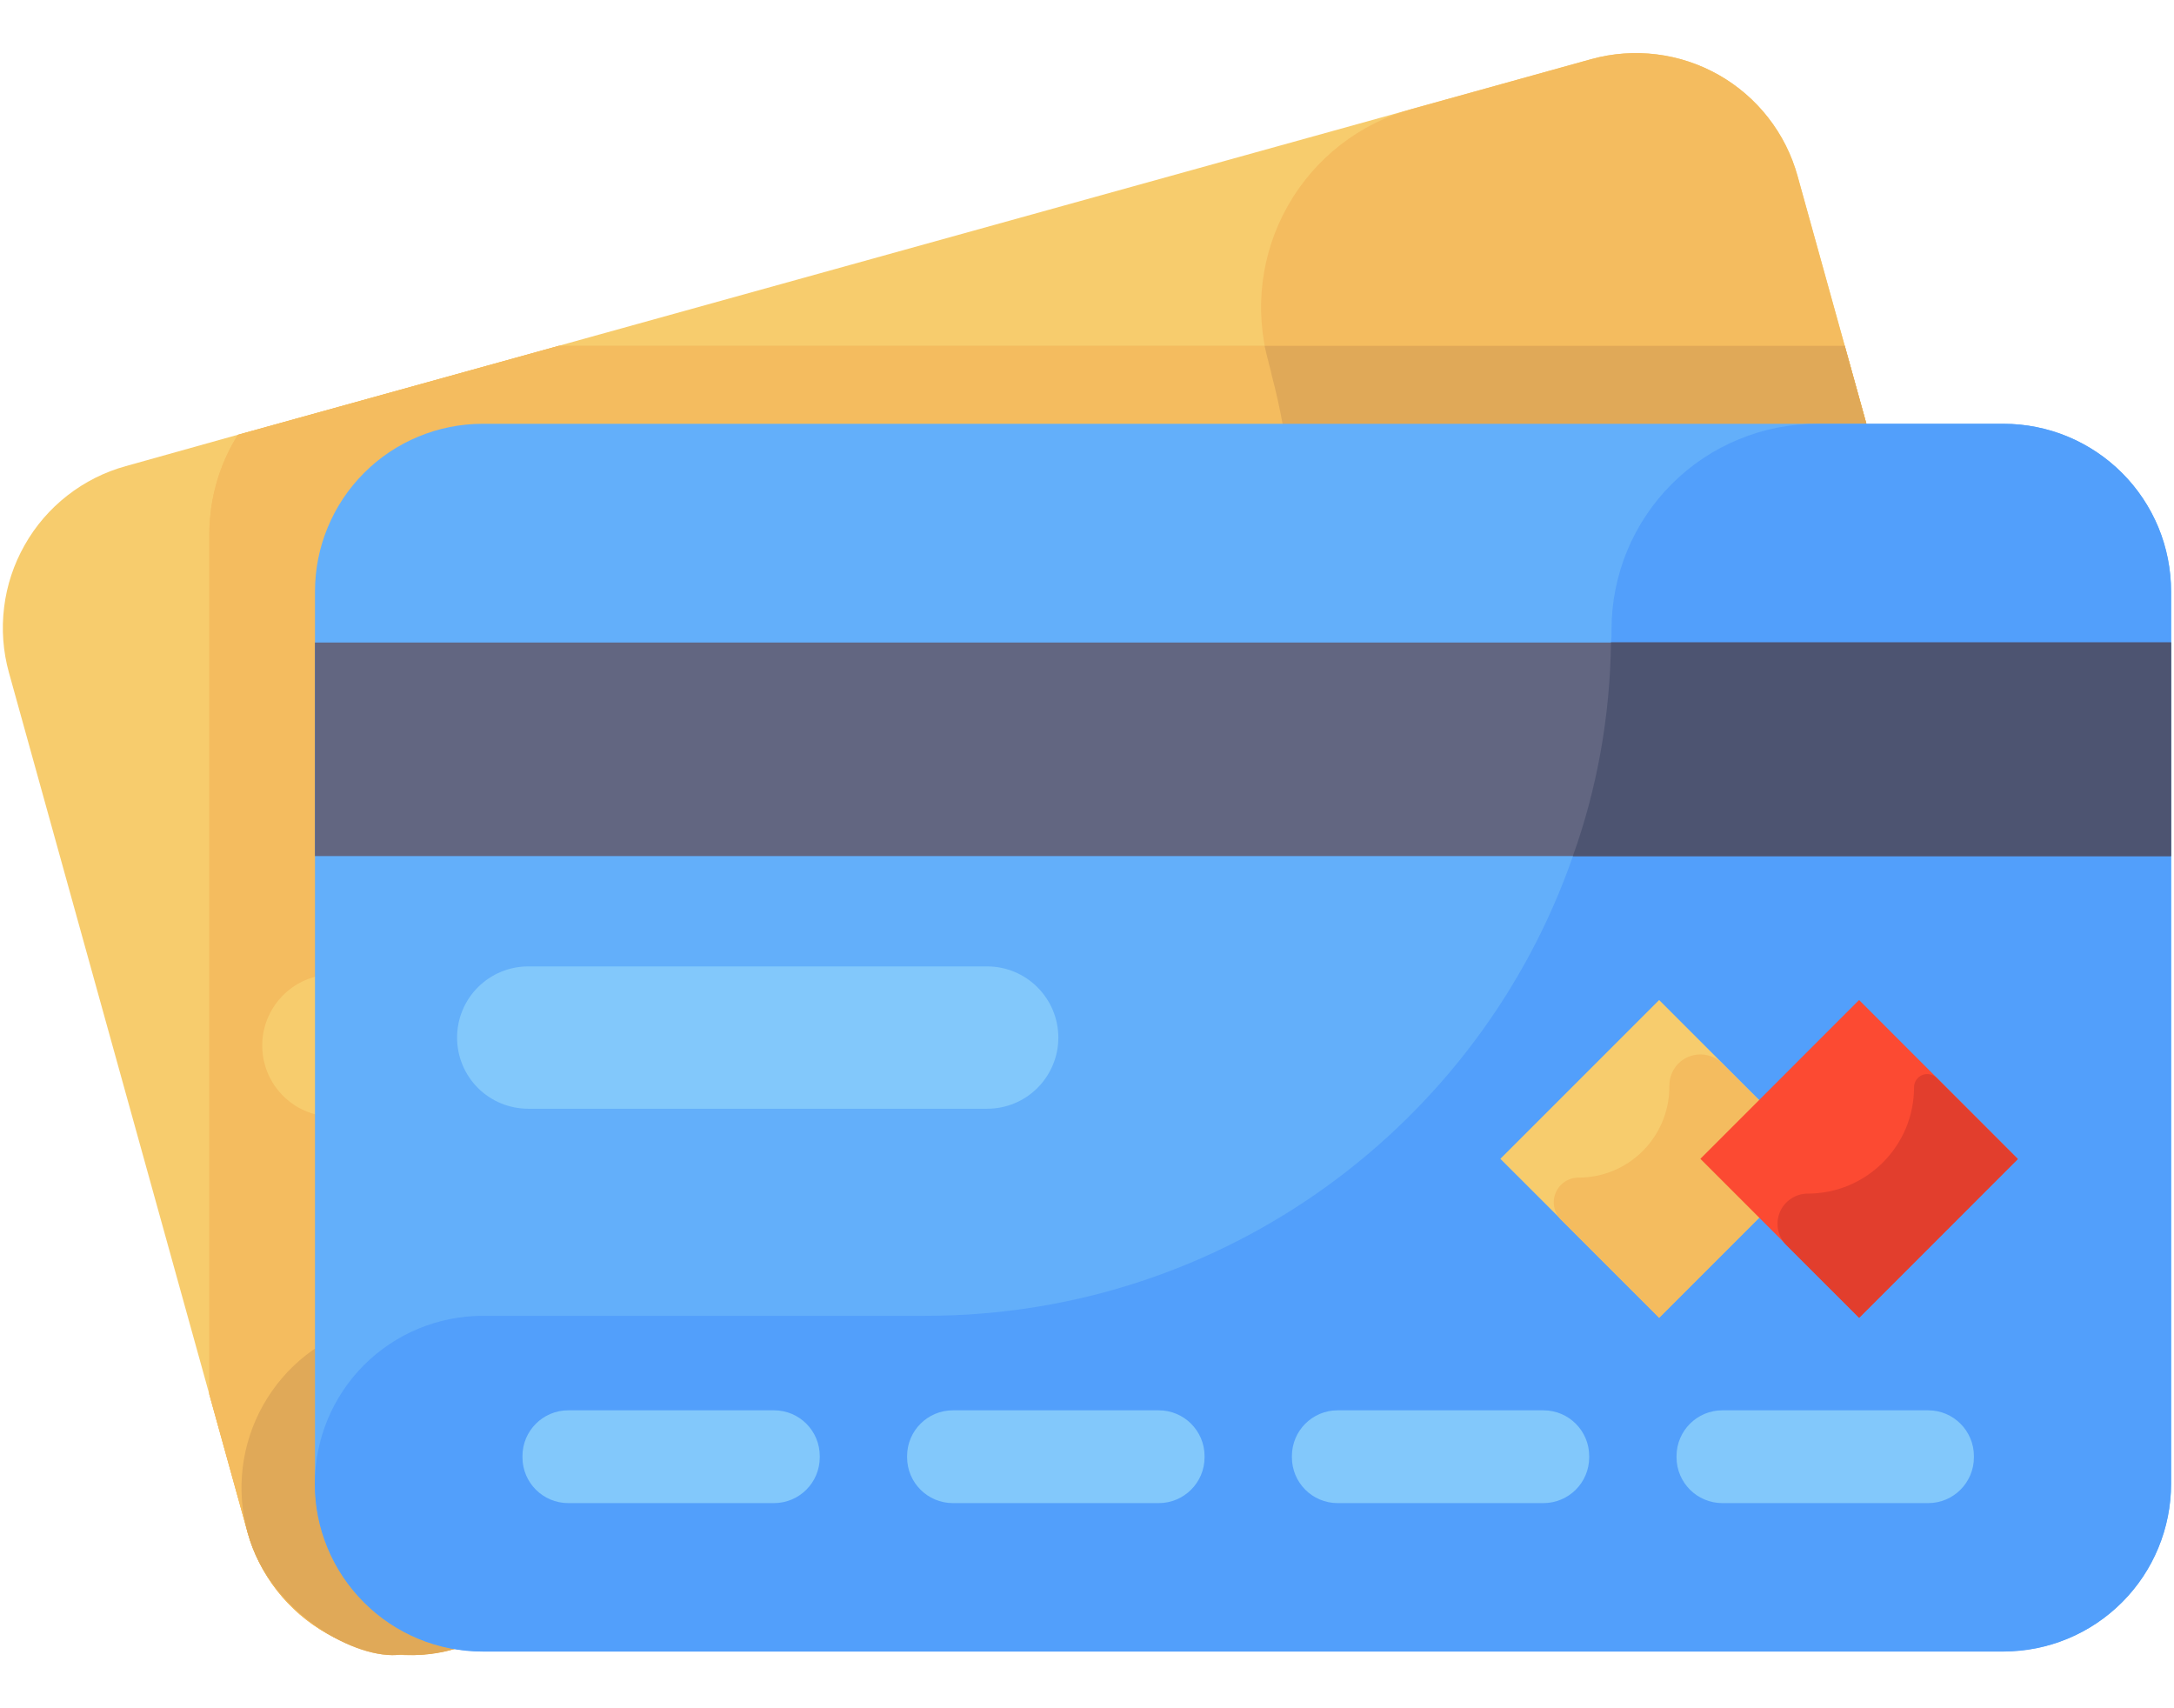 <svg width="28" height="22" viewBox="0 0 28 22" fill="none" xmlns="http://www.w3.org/2000/svg">
<path d="M24.722 15.995L5.849 21.234C5.297 21.387 4.707 21.316 4.208 21.035C3.71 20.754 3.343 20.286 3.189 19.735L2.696 17.957L0.115 8.662C0.039 8.389 0.018 8.103 0.053 7.821C0.087 7.54 0.177 7.268 0.317 7.021C0.456 6.774 0.643 6.557 0.867 6.382C1.091 6.207 1.347 6.078 1.62 6.003L3.064 5.599L7.198 4.453L20.493 0.763C20.766 0.687 21.052 0.666 21.334 0.701C21.615 0.735 21.887 0.825 22.134 0.964C22.381 1.104 22.598 1.291 22.773 1.515C22.948 1.738 23.077 1.994 23.152 2.267L23.76 4.454L26.226 13.335C26.302 13.608 26.323 13.894 26.289 14.176C26.254 14.457 26.165 14.729 26.025 14.976C25.885 15.223 25.698 15.441 25.475 15.615C25.251 15.79 24.995 15.919 24.722 15.995Z" fill="#F7CC6D"/>
<path d="M24.722 15.995L5.849 21.234C5.297 21.388 4.707 21.316 4.208 21.035C3.71 20.754 3.343 20.286 3.189 19.735L2.696 17.957V6.89C2.696 6.416 2.83 5.973 3.064 5.6L7.198 4.454H23.759L26.225 13.335C26.301 13.608 26.323 13.894 26.288 14.176C26.254 14.457 26.164 14.729 26.024 14.977C25.885 15.224 25.698 15.441 25.474 15.615C25.25 15.79 24.995 15.919 24.721 15.995H24.722Z" fill="#F4BC5F"/>
<path d="M25.971 15.069C25.877 15.213 25.768 15.347 25.643 15.472C25.394 15.716 25.085 15.895 24.726 15.995H24.722L5.849 21.234C5.625 21.298 5.393 21.323 5.161 21.309C4.608 21.388 3.473 20.787 3.189 19.735L2.696 17.957V6.89C2.696 6.416 2.83 5.973 3.064 5.6L7.198 4.454H23.759L26.225 13.335C26.306 13.626 26.326 13.93 26.282 14.229C26.238 14.527 26.133 14.813 25.971 15.069Z" fill="#F4BC5F"/>
<path d="M23.151 2.267L26.225 13.337C26.379 13.889 26.308 14.478 26.027 14.977C25.746 15.476 25.278 15.843 24.727 15.997L5.851 21.238C5.578 21.314 5.292 21.335 5.01 21.301C4.728 21.267 4.456 21.177 4.209 21.037C3.71 20.755 3.344 20.286 3.19 19.734C3.037 19.181 3.109 18.59 3.391 18.091C3.673 17.592 4.142 17.226 4.695 17.072L10.191 15.546C13.908 14.514 16.407 11.255 16.639 7.612C16.706 6.676 16.617 5.734 16.377 4.827C16.367 4.774 16.355 4.721 16.34 4.669L16.338 4.663C16.245 4.327 16.219 3.977 16.262 3.632C16.305 3.286 16.415 2.953 16.587 2.65C16.758 2.347 16.988 2.081 17.262 1.867C17.537 1.653 17.851 1.495 18.186 1.403L20.496 0.761C21.048 0.609 21.638 0.682 22.136 0.965C22.634 1.247 22.999 1.716 23.151 2.267Z" fill="#F4BC5F"/>
<path d="M25.971 15.069C25.877 15.213 25.768 15.347 25.642 15.472C25.393 15.716 25.085 15.895 24.726 15.995H24.721L5.848 21.239C5.625 21.304 5.392 21.328 5.161 21.309C4.608 21.388 3.473 20.787 3.188 19.735C3.036 19.183 3.109 18.592 3.391 18.093C3.673 17.593 4.141 17.226 4.693 17.071L10.191 15.546C13.907 14.515 16.408 11.252 16.637 7.612C16.705 6.676 16.618 5.735 16.378 4.828C16.368 4.773 16.353 4.723 16.338 4.669V4.663C16.318 4.594 16.303 4.524 16.288 4.454H23.759L26.225 13.335C26.306 13.626 26.325 13.93 26.281 14.229C26.238 14.527 26.132 14.813 25.971 15.069Z" fill="#E0A958"/>
<path d="M22.459 11.28L20.296 11.881C20.228 11.9 20.156 11.906 20.086 11.897C20.015 11.889 19.947 11.866 19.886 11.831C19.824 11.796 19.77 11.75 19.726 11.694C19.682 11.638 19.65 11.574 19.631 11.506L19.03 9.342C19.012 9.274 19.006 9.203 19.015 9.132C19.023 9.062 19.046 8.994 19.081 8.932C19.116 8.87 19.162 8.816 19.218 8.772C19.274 8.729 19.338 8.696 19.406 8.677L21.57 8.077C21.638 8.058 21.709 8.053 21.78 8.061C21.85 8.07 21.918 8.092 21.98 8.127C22.042 8.162 22.096 8.209 22.14 8.265C22.183 8.32 22.216 8.384 22.235 8.453L22.835 10.616C22.873 10.754 22.855 10.901 22.785 11.026C22.714 11.151 22.597 11.242 22.459 11.28Z" fill="#F7CC6D"/>
<path d="M21.57 8.077C21.211 8.176 21.001 8.548 21.101 8.906L21.129 9.007C21.248 9.437 21.192 9.897 20.972 10.286C20.753 10.675 20.387 10.96 19.957 11.08L19.545 11.194L19.631 11.506C19.65 11.574 19.682 11.638 19.726 11.694C19.769 11.75 19.824 11.796 19.886 11.831C19.947 11.866 20.015 11.889 20.086 11.897C20.156 11.906 20.227 11.9 20.296 11.881L22.459 11.28C22.597 11.242 22.714 11.151 22.785 11.026C22.855 10.901 22.873 10.754 22.835 10.616L22.235 8.453C22.215 8.384 22.183 8.32 22.14 8.265C22.096 8.209 22.042 8.162 21.98 8.127C21.918 8.092 21.85 8.07 21.78 8.061C21.709 8.053 21.638 8.058 21.57 8.077ZM10.242 12.764L4.546 14.346C4.43 14.379 4.308 14.389 4.188 14.375C4.068 14.361 3.952 14.324 3.846 14.265C3.741 14.206 3.648 14.126 3.573 14.031C3.498 13.936 3.443 13.827 3.411 13.71C3.378 13.594 3.37 13.472 3.384 13.352C3.399 13.232 3.438 13.116 3.498 13.011C3.558 12.906 3.638 12.814 3.734 12.74C3.829 12.666 3.939 12.612 4.056 12.58L9.752 10.998C9.985 10.935 10.234 10.967 10.444 11.087C10.654 11.206 10.808 11.404 10.873 11.637C10.937 11.87 10.908 12.119 10.789 12.33C10.671 12.541 10.475 12.697 10.242 12.764ZM8.956 18.393L6.401 19.102C6.251 19.144 6.09 19.124 5.954 19.047C5.817 18.97 5.717 18.842 5.675 18.692L5.671 18.676C5.584 18.362 5.768 18.037 6.081 17.95L8.636 17.241C8.949 17.154 9.274 17.338 9.361 17.651L9.366 17.666C9.453 17.981 9.269 18.305 8.956 18.393ZM13.729 17.067L11.175 17.776C11.025 17.817 10.864 17.798 10.728 17.721C10.592 17.644 10.492 17.516 10.45 17.366L10.446 17.351C10.358 17.036 10.542 16.712 10.856 16.624L13.41 15.915C13.724 15.828 14.048 16.012 14.136 16.326L14.14 16.341C14.227 16.655 14.043 16.98 13.729 17.067ZM18.503 15.741L15.95 16.451C15.8 16.492 15.638 16.473 15.502 16.395C15.366 16.318 15.266 16.19 15.224 16.04L15.22 16.025C15.133 15.71 15.317 15.386 15.63 15.299L18.184 14.589C18.498 14.502 18.823 14.686 18.91 15L18.914 15.015C19.001 15.329 18.817 15.654 18.503 15.741ZM23.278 14.415L20.724 15.125C20.573 15.167 20.412 15.147 20.276 15.07C20.14 14.993 20.04 14.865 19.999 14.714L19.994 14.699C19.907 14.385 20.09 14.06 20.405 13.973L22.958 13.263C23.273 13.177 23.597 13.36 23.684 13.674L23.689 13.689C23.776 14.003 23.592 14.329 23.278 14.415Z" fill="#F7CC6D"/>
<path d="M25.803 21.267H6.215C5.643 21.267 5.094 21.04 4.689 20.635C4.284 20.23 4.057 19.681 4.057 19.109V7.618C4.057 7.334 4.112 7.054 4.221 6.792C4.329 6.53 4.488 6.292 4.689 6.091C4.889 5.89 5.127 5.731 5.389 5.623C5.651 5.514 5.932 5.458 6.215 5.458H25.803C26.087 5.458 26.368 5.514 26.63 5.622C26.892 5.731 27.13 5.89 27.331 6.091C27.531 6.291 27.69 6.529 27.799 6.791C27.907 7.053 27.963 7.334 27.963 7.618V19.109C27.963 19.392 27.907 19.673 27.798 19.935C27.69 20.197 27.531 20.435 27.33 20.635C27.13 20.836 26.892 20.995 26.63 21.103C26.368 21.212 26.087 21.267 25.803 21.267Z" fill="#63AFFA"/>
<path d="M27.962 7.62V19.108C27.962 19.681 27.736 20.23 27.332 20.635C26.927 21.041 26.379 21.269 25.806 21.27H6.217C5.933 21.27 5.651 21.215 5.389 21.106C5.127 20.997 4.888 20.838 4.688 20.637C4.487 20.436 4.327 20.198 4.219 19.936C4.11 19.673 4.054 19.392 4.055 19.108C4.055 18.535 4.283 17.986 4.688 17.58C5.094 17.175 5.643 16.947 6.216 16.946H11.92C15.779 16.946 19.059 14.475 20.258 11.027C20.567 10.165 20.735 9.236 20.749 8.272C20.756 8.219 20.756 8.165 20.756 8.111V8.104C20.756 7.756 20.825 7.412 20.958 7.09C21.092 6.769 21.287 6.477 21.534 6.231C21.78 5.985 22.073 5.79 22.394 5.658C22.716 5.525 23.061 5.457 23.409 5.458H25.806C26.09 5.458 26.37 5.514 26.632 5.623C26.894 5.732 27.131 5.891 27.332 6.092C27.532 6.293 27.691 6.531 27.799 6.793C27.907 7.055 27.962 7.336 27.962 7.62Z" fill="#529FFB"/>
<path d="M4.056 8.275H27.963V11.025H4.056V8.275Z" fill="#626681"/>
<path d="M27.962 8.272V11.027H20.257C20.567 10.165 20.736 9.236 20.749 8.272H27.962Z" fill="#4D5471"/>
<path d="M12.714 14.279H6.803C6.56 14.279 6.327 14.183 6.155 14.011C5.983 13.839 5.887 13.606 5.887 13.363C5.887 13.12 5.983 12.887 6.155 12.715C6.327 12.543 6.56 12.446 6.803 12.446H12.714C12.957 12.446 13.191 12.543 13.362 12.715C13.534 12.887 13.631 13.12 13.631 13.363C13.631 13.606 13.534 13.839 13.362 14.011C13.191 14.183 12.957 14.279 12.714 14.279ZM9.968 19.358H7.319C6.993 19.358 6.729 19.094 6.729 18.768V18.753C6.729 18.427 6.993 18.163 7.319 18.163H9.969C10.295 18.163 10.558 18.427 10.558 18.753V18.768C10.558 19.094 10.294 19.358 9.968 19.358ZM14.924 19.358H12.273C11.947 19.358 11.683 19.094 11.683 18.768V18.753C11.683 18.427 11.947 18.163 12.273 18.163H14.924C15.249 18.163 15.514 18.427 15.514 18.753V18.768C15.514 19.094 15.249 19.358 14.924 19.358ZM19.878 19.358H17.228C16.902 19.358 16.639 19.094 16.639 18.768V18.753C16.639 18.427 16.902 18.163 17.228 18.163H19.878C20.204 18.163 20.468 18.427 20.468 18.753V18.768C20.468 19.094 20.204 19.358 19.878 19.358ZM24.834 19.358H22.183C21.858 19.358 21.593 19.094 21.593 18.768V18.753C21.593 18.427 21.858 18.163 22.183 18.163H24.834C25.159 18.163 25.423 18.427 25.423 18.753V18.768C25.423 19.094 25.159 19.358 24.834 19.358Z" fill="#82C8FB"/>
<path d="M21.369 12.879L23.413 14.924L21.369 16.968L19.324 14.924L21.369 12.879Z" fill="#F7CC6D"/>
<path d="M21.5 13.979V13.996C21.5 14.642 20.977 15.166 20.331 15.166C20.268 15.166 20.206 15.184 20.154 15.219C20.101 15.254 20.06 15.304 20.036 15.362C20.012 15.421 20.006 15.485 20.018 15.547C20.03 15.608 20.061 15.665 20.106 15.71L21.369 16.973L23.414 14.928L22.182 13.696C22.126 13.64 22.055 13.603 21.977 13.587C21.9 13.572 21.82 13.58 21.747 13.61C21.674 13.64 21.612 13.691 21.568 13.757C21.524 13.822 21.501 13.899 21.501 13.978L21.5 13.979Z" fill="#F4BC5F"/>
<path d="M23.944 12.879L25.988 14.924L23.944 16.968L21.9 14.924L23.944 12.879Z" fill="#FC4A32"/>
<path d="M24.652 14.002C24.652 14.759 24.039 15.372 23.282 15.372C23.206 15.372 23.13 15.395 23.067 15.438C23.003 15.48 22.953 15.541 22.923 15.612C22.894 15.683 22.886 15.761 22.901 15.837C22.916 15.912 22.953 15.981 23.007 16.036L23.945 16.973L25.989 14.928L24.943 13.882C24.919 13.858 24.889 13.842 24.856 13.836C24.823 13.829 24.788 13.833 24.757 13.845C24.726 13.858 24.7 13.88 24.681 13.908C24.662 13.936 24.652 13.969 24.652 14.002Z" fill="#E23E2D"/>
</svg>
